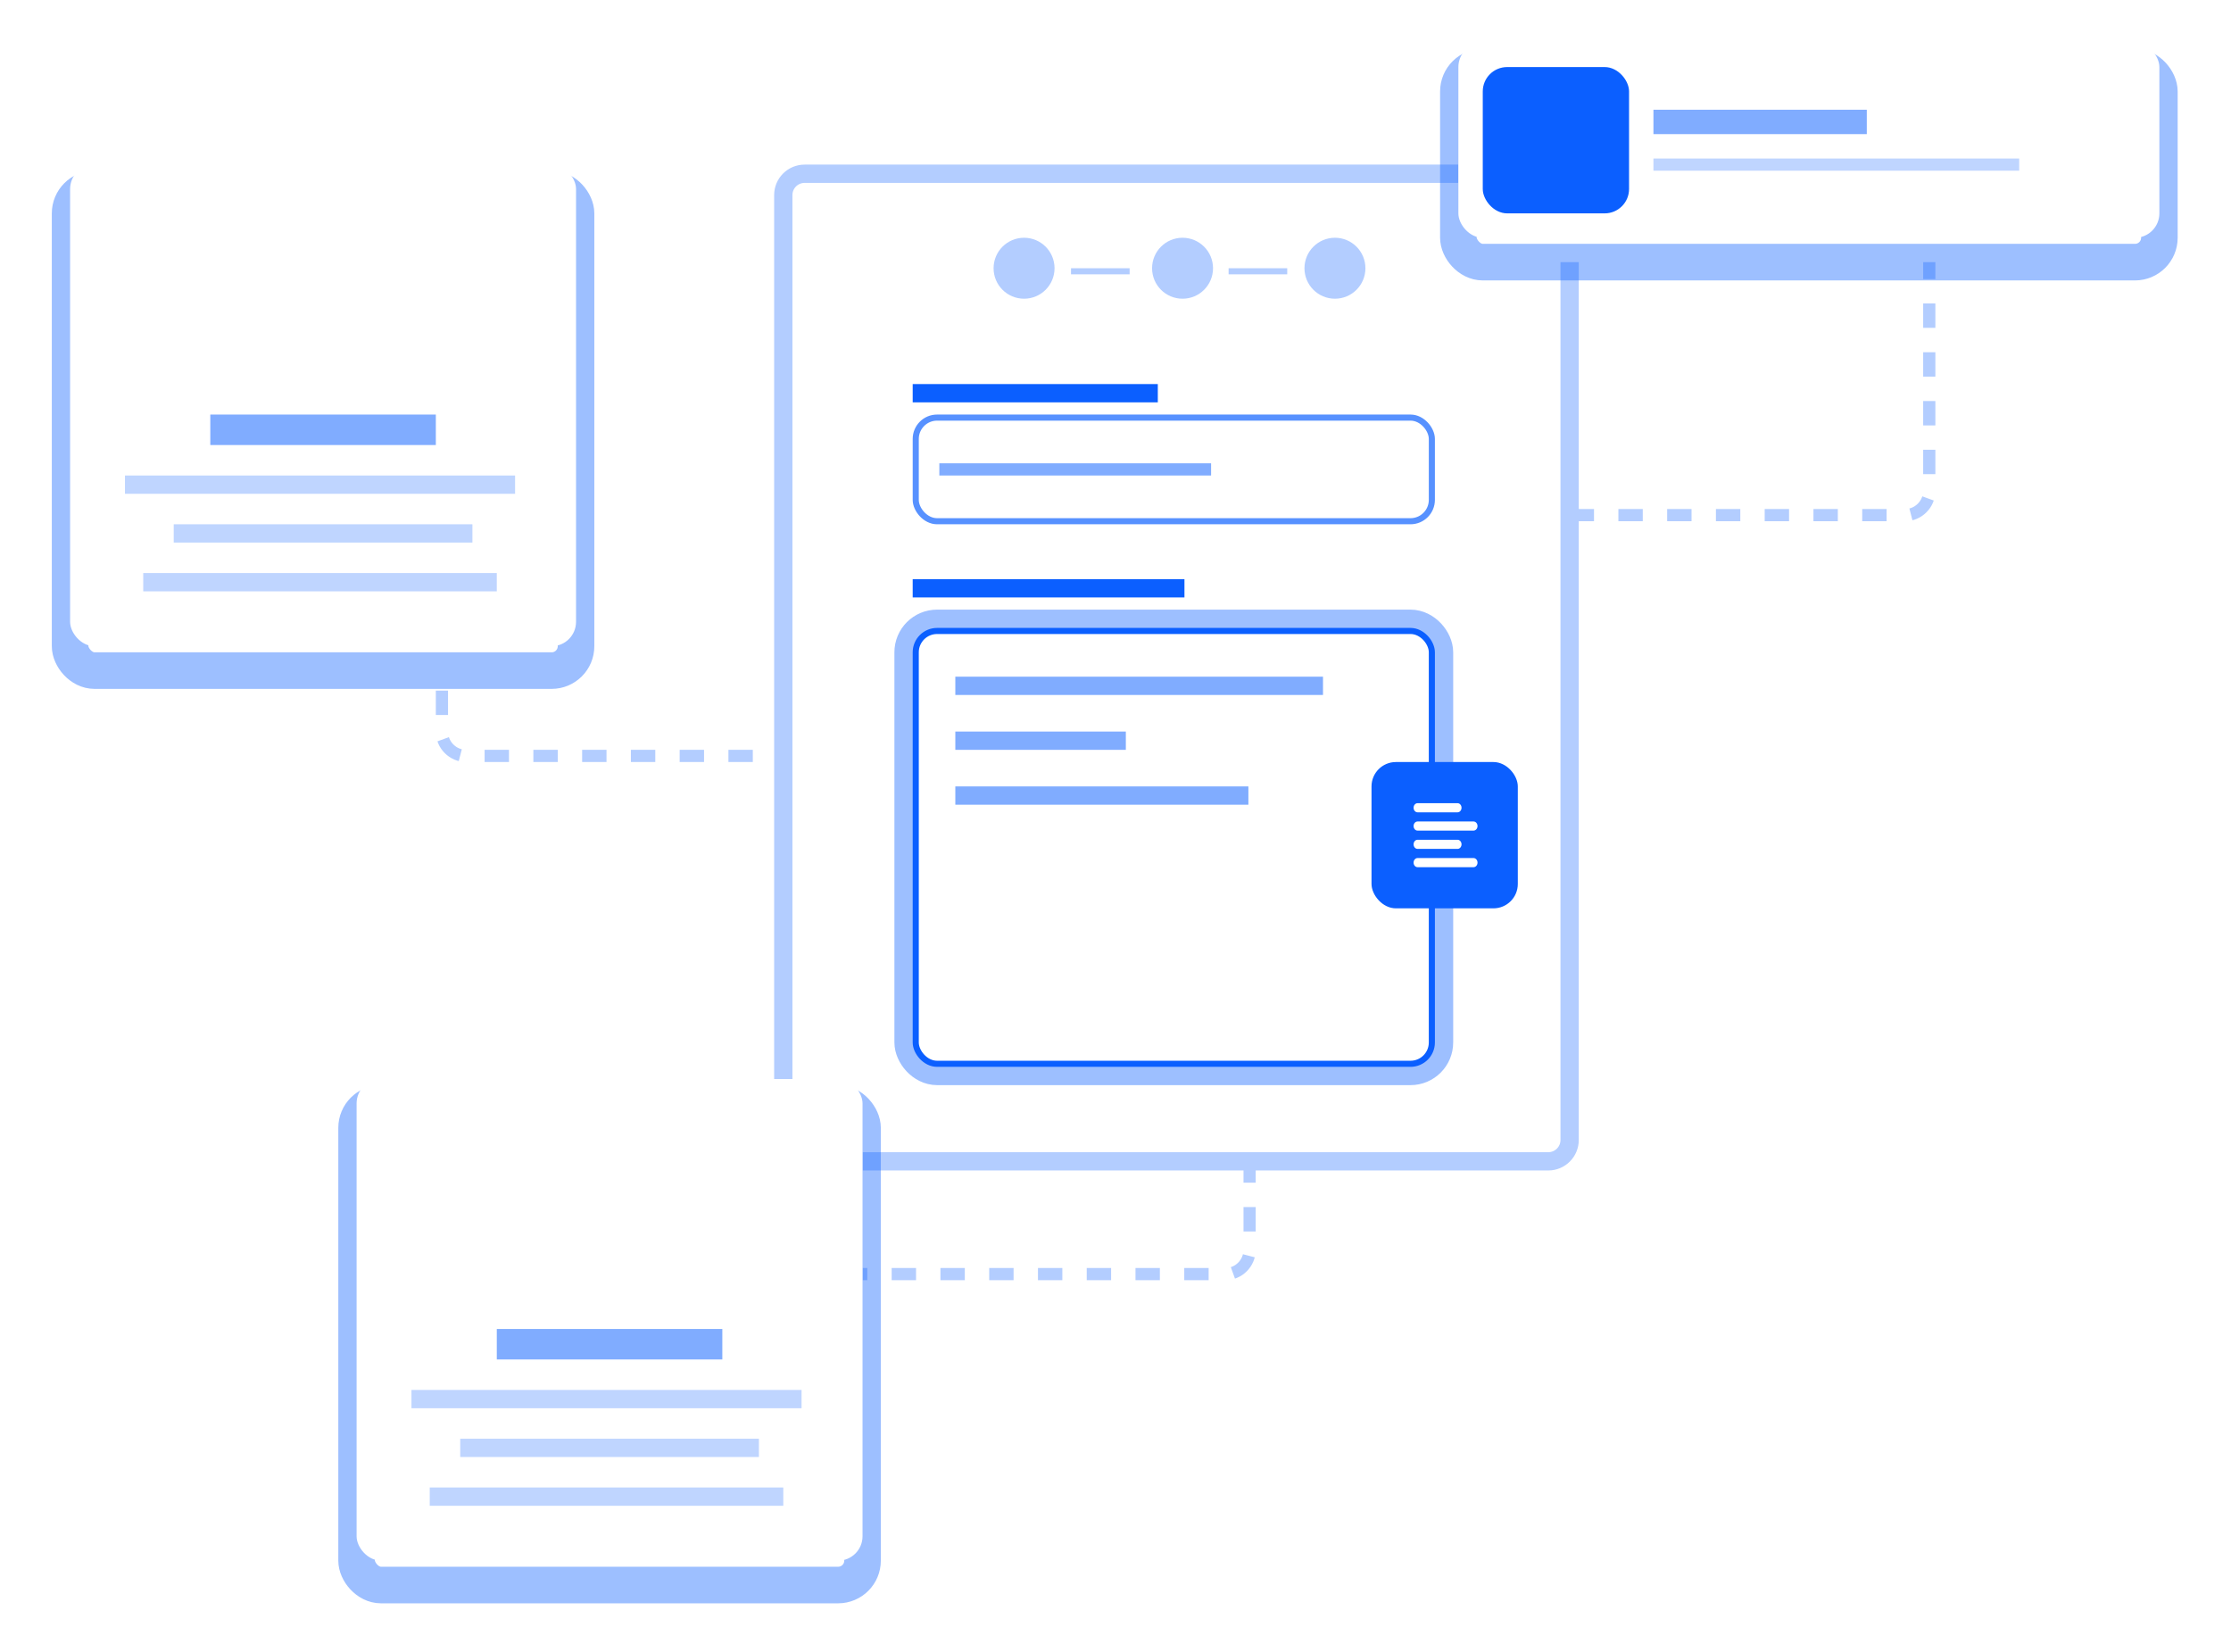 <svg width="366" height="271" viewBox="0 0 366 271" fill="none" xmlns="http://www.w3.org/2000/svg">
<path d="M147.5 124H76.5C74.291 124 72.5 122.209 72.5 120V46.5" stroke="#B3CDFF" stroke-width="2" stroke-dasharray="4 4"/>
<path d="M241.5 84.5L312.5 84.5C314.709 84.5 316.5 82.709 316.5 80.5V7" stroke="#B3CDFF" stroke-width="2" stroke-dasharray="4 4"/>
<path d="M205 134L205 205C205 207.209 203.209 209 201 209L127.5 209" stroke="#B3CDFF" stroke-width="2" stroke-dasharray="4 4"/>
<rect x="128.5" y="28.5" width="129" height="162" rx="3.5" fill="white"/>
<rect x="128.5" y="28.5" width="129" height="162" rx="3.5" stroke="#B3CDFF" stroke-width="3"/>
<rect x="150.229" y="68.5" width="84.669" height="17" rx="3.5" fill="white" stroke="#5791FF"/>
<rect x="154.099" y="76" width="44.583" height="2" fill="#80ACFF"/>
<rect x="149.729" y="63" width="40.212" height="3" fill="#0B5FFF"/>
<rect x="149.729" y="103" width="85.669" height="72" rx="4" fill="white" stroke="#0B5FFF" stroke-opacity="0.4" stroke-width="6"/>
<rect x="150.229" y="103.5" width="84.669" height="71" rx="3.5" fill="white" stroke="#0B5FFF"/>
<rect x="156.722" y="111" width="60.318" height="3" fill="#80ACFF"/>
<rect x="156.722" y="120" width="27.974" height="3" fill="#80ACFF"/>
<rect x="156.722" y="129" width="48.08" height="3" fill="#80ACFF"/>
<rect x="149.729" y="95" width="44.583" height="3" fill="#0B5FFF"/>
<rect x="225" y="125" width="24" height="24" rx="4" fill="#0B5FFF"/>
<path d="M239.113 133.25H232.556C232.195 133.25 231.901 132.914 231.901 132.5C231.901 132.086 232.195 131.75 232.556 131.75H239.113C239.474 131.75 239.768 132.086 239.768 132.5C239.768 132.914 239.474 133.25 239.113 133.25Z" fill="white"/>
<path d="M241.735 136.25H232.556C232.195 136.25 231.901 135.915 231.901 135.5C231.901 135.086 232.195 134.75 232.556 134.75H241.735C242.097 134.75 242.391 135.086 242.391 135.5C242.391 135.914 242.097 136.25 241.735 136.25Z" fill="white"/>
<path d="M232.556 139.25H239.113C239.474 139.25 239.768 138.914 239.768 138.5C239.768 138.086 239.474 137.75 239.113 137.75H232.556C232.195 137.75 231.901 138.085 231.901 138.5C231.901 138.914 232.195 139.25 232.556 139.25Z" fill="white"/>
<path d="M232.556 140.75H241.735C242.097 140.75 242.391 141.086 242.391 141.5C242.391 141.914 242.097 142.25 241.735 142.25H232.556C232.195 142.25 231.901 141.914 231.901 141.5C231.901 141.086 232.195 140.75 232.556 140.75Z" fill="white"/>
<rect x="175.702" y="44" width="9.616" height="1" fill="#B3CDFF"/>
<circle cx="168" cy="44" r="5" fill="#B3CDFF"/>
<circle cx="194" cy="44" r="5" fill="#B3CDFF"/>
<rect x="201.556" y="44" width="9.616" height="1" fill="#B3CDFF"/>
<circle cx="219" cy="44" r="5" fill="#B3CDFF"/>
<g filter="url(#filter0_d_908_117010)">
<rect x="239.25" y="7" width="115" height="32" rx="4" fill="white"/>
<rect x="239.25" y="7" width="115" height="32" rx="4" stroke="#0B5FFF" stroke-opacity="0.4" stroke-width="6"/>
</g>
<rect x="239.25" y="7" width="115" height="32" rx="4" fill="white"/>
<rect x="247.25" y="15" width="16" height="16" rx="4" fill="#F0F5FF"/>
<rect x="271.25" y="18" width="35" height="4" fill="#80ACFF"/>
<rect opacity="0.5" x="271.25" y="26" width="60" height="2" fill="#80ACFF"/>
<rect x="243.25" y="11" width="24" height="24" rx="4" fill="#0B5FFF"/>
<g filter="url(#filter1_d_908_117010)">
<rect x="11.5" y="27" width="83" height="79" rx="4" fill="white"/>
<rect x="11.5" y="27" width="83" height="79" rx="4" stroke="#0B5FFF" stroke-opacity="0.4" stroke-width="6"/>
</g>
<rect x="11.5" y="27" width="83" height="79" rx="4" fill="white"/>
<rect x="34.5" y="68" width="37" height="5" fill="#80ACFF"/>
<rect opacity="0.5" x="20.5" y="78" width="64" height="3" fill="#80ACFF"/>
<rect opacity="0.5" x="28.5" y="86" width="49" height="3" fill="#80ACFF"/>
<rect opacity="0.5" x="23.5" y="94" width="58" height="3" fill="#80ACFF"/>
<g filter="url(#filter2_d_908_117010)">
<rect x="58.5" y="177" width="83" height="79" rx="4" fill="white"/>
<rect x="58.5" y="177" width="83" height="79" rx="4" stroke="#0B5FFF" stroke-opacity="0.4" stroke-width="6"/>
</g>
<rect x="58.5" y="177" width="83" height="79" rx="4" fill="white"/>
<rect x="81.5" y="218" width="37" height="5" fill="#80ACFF"/>
<rect opacity="0.5" x="67.5" y="228" width="64" height="3" fill="#80ACFF"/>
<rect opacity="0.5" x="75.5" y="236" width="49" height="3" fill="#80ACFF"/>
<rect opacity="0.5" x="70.5" y="244" width="58" height="3" fill="#80ACFF"/>
<defs>
<filter id="filter0_d_908_117010" x="228.25" y="0" width="137" height="54" filterUnits="userSpaceOnUse" color-interpolation-filters="sRGB">
<feFlood flood-opacity="0" result="BackgroundImageFix"/>
<feColorMatrix in="SourceAlpha" type="matrix" values="0 0 0 0 0 0 0 0 0 0 0 0 0 0 0 0 0 0 127 0" result="hardAlpha"/>
<feOffset dy="4"/>
<feGaussianBlur stdDeviation="4"/>
<feColorMatrix type="matrix" values="0 0 0 0 0.153 0 0 0 0 0.157 0 0 0 0 0.2 0 0 0 0.12 0"/>
<feBlend mode="normal" in2="BackgroundImageFix" result="effect1_dropShadow_908_117010"/>
<feBlend mode="normal" in="SourceGraphic" in2="effect1_dropShadow_908_117010" result="shape"/>
</filter>
<filter id="filter1_d_908_117010" x="0.5" y="20" width="105" height="101" filterUnits="userSpaceOnUse" color-interpolation-filters="sRGB">
<feFlood flood-opacity="0" result="BackgroundImageFix"/>
<feColorMatrix in="SourceAlpha" type="matrix" values="0 0 0 0 0 0 0 0 0 0 0 0 0 0 0 0 0 0 127 0" result="hardAlpha"/>
<feOffset dy="4"/>
<feGaussianBlur stdDeviation="4"/>
<feColorMatrix type="matrix" values="0 0 0 0 0.153 0 0 0 0 0.157 0 0 0 0 0.2 0 0 0 0.12 0"/>
<feBlend mode="normal" in2="BackgroundImageFix" result="effect1_dropShadow_908_117010"/>
<feBlend mode="normal" in="SourceGraphic" in2="effect1_dropShadow_908_117010" result="shape"/>
</filter>
<filter id="filter2_d_908_117010" x="47.5" y="170" width="105" height="101" filterUnits="userSpaceOnUse" color-interpolation-filters="sRGB">
<feFlood flood-opacity="0" result="BackgroundImageFix"/>
<feColorMatrix in="SourceAlpha" type="matrix" values="0 0 0 0 0 0 0 0 0 0 0 0 0 0 0 0 0 0 127 0" result="hardAlpha"/>
<feOffset dy="4"/>
<feGaussianBlur stdDeviation="4"/>
<feColorMatrix type="matrix" values="0 0 0 0 0.153 0 0 0 0 0.157 0 0 0 0 0.2 0 0 0 0.12 0"/>
<feBlend mode="normal" in2="BackgroundImageFix" result="effect1_dropShadow_908_117010"/>
<feBlend mode="normal" in="SourceGraphic" in2="effect1_dropShadow_908_117010" result="shape"/>
</filter>
</defs>
</svg>
